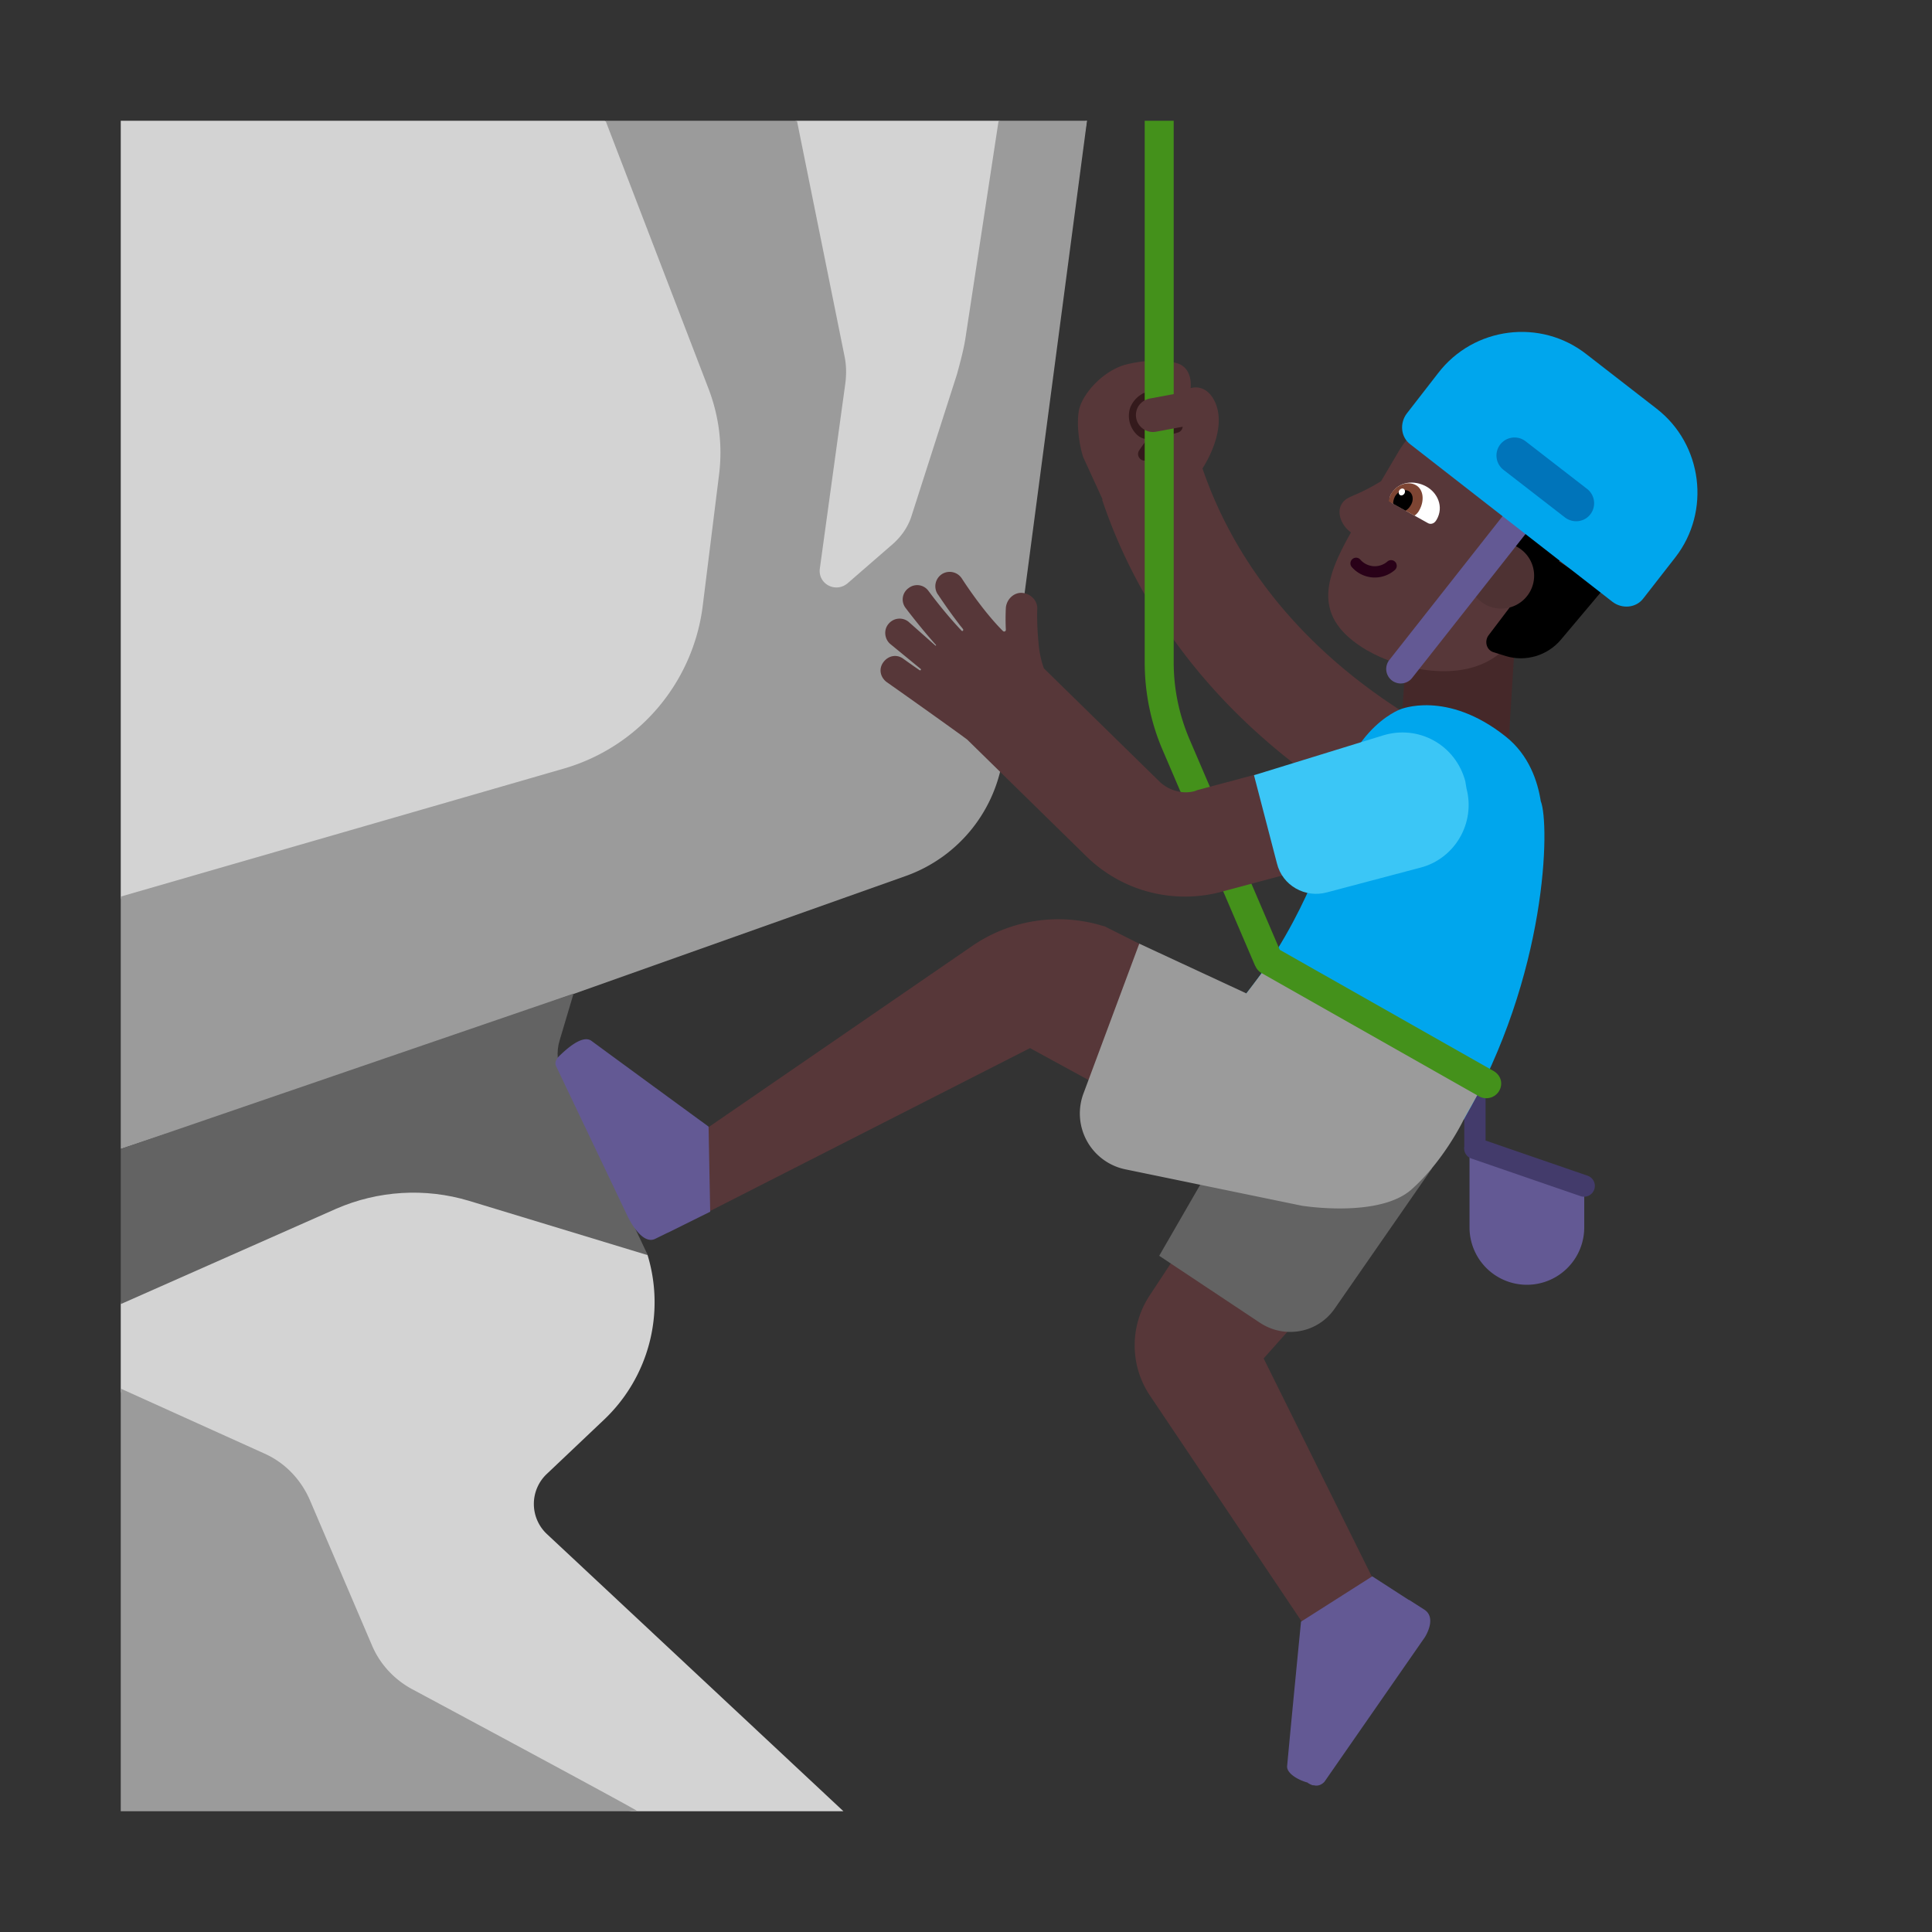 <svg xmlns="http://www.w3.org/2000/svg" width="1em" height="1em" viewBox="0 0 32 32"><rect x="0" y="0" width="32" height="32" fill="#333333" stroke="none"/><g fill="none"><path fill="#D3D3D3" d="m9.593 20.025l-.577-2.522c-.26-.53.154-1.143.704-1.363l5.37-2.16c.67-.27 1.14-.87 1.26-1.57L18 2l-.729.257L16.543 2h-3.346l-1.588.443L10.015 2H2v12.866l.941 3.259L2 21.59v1.454l1.779 5.747L10.463 30h3.507l-4.91-4.59a.683.683 0 0 1 0-1l.96-.91a2.68 2.68 0 0 0 .708-2.705c-.041-.137-1.07-.638-1.135-.77"/><path fill="#9B9B9B" d="M16 5.54L16.54 2h1.464L16.62 12.48A2.46 2.46 0 0 1 15 14.51l-5.52 1.96l-3.32 1.16c-.94.33-4.16 1.4-4.16 1.4v-4.18l7.34-2.12a3.222 3.222 0 0 0 2.3-2.7l.27-2.17c.06-.48 0-.96-.17-1.41L10.03 2h3.17l.79 3.91c.03.15.03.3.01.45l-.42 3.05c-.04.26.26.42.46.25L14.8 9c.13-.12.23-.26.29-.43l.76-2.37c.06-.22.12-.44.15-.66M4.39 24.08L2 23v7h8.56c.03 0-2.63-1.43-3.73-2.02c-.3-.16-.54-.42-.67-.73l-1.03-2.41c-.15-.34-.41-.61-.74-.76"/><path fill="#636363" d="m9.5 16.457l-.23.773c-.06.19-.04.4.05.59l1.41 2.97l-2.96-.9c-.73-.22-1.51-.17-2.2.13L2 21.6v-2.57z"/><path fill="#635994" d="m26.24 19.6l-1.9-.72v1.45a.95.95 0 1 0 1.9 0z"/><path fill="#433B6B" d="M24.606 18.13a.176.176 0 1 0-.353 0v.859a.18.18 0 0 0 .118.2l1.8.62a.179.179 0 1 0 .117-.338l-1.682-.58z"/><path fill="#573739" d="M19.917 7.759c.057-.088.415-.667.203-1.11c-.15-.31-.4-.22-.4-.22s.05-.35-.25-.42c-.4-.1-.86.04-.86.04c-.37.12-.69.49-.74.75c-.04.22 0 .55.07.77l.323.705l-.008.003c1.093 3.257 3.878 5.237 6.52 6.192l.591-1.638c-2.328-.841-4.573-2.51-5.449-5.072m-.935 7.928l-.807 2.281l-1.115-.608l-5.322 2.71l-.21-.722l.21-.68L16.1 15.67a2.52 2.52 0 0 1 2.18-.33h.01zm2.565 6.121l-1.905-1.263l-.602.915c-.33.5-.33 1.16.01 1.66l2.68 3.99l1.04-.9l-1.84-3.71z"/><path fill="#341A1C" d="M19.027 6.712a.109.109 0 1 0-.115-.184a.45.45 0 0 0-.193.226a.433.433 0 0 0 .1.434c.041.043.109.089.189.08c-.044.055-.09.118-.14.192a.109.109 0 1 0 .183.12c.154-.237.273-.338.345-.38l.007-.005a1.926 1.926 0 0 0 .103-.03l.007-.002h.002a.108.108 0 0 0 .073-.113c-.01-.1-.094-.108-.166-.094a.404.404 0 0 0-.097.035a3.125 3.125 0 0 1-.333.06a.086.086 0 0 1-.02-.016a.216.216 0 0 1-.051-.092a.188.188 0 0 1 .002-.115a.235.235 0 0 1 .104-.116"/><path fill="#452829" d="m25.09 10.66l-.11 1.75l-1.79-.09l.12-1.78z"/><path fill="#00A6ED" d="M25.52 13.27c-.05-.32-.19-.76-.58-1.07c-.98-.78-1.75-.45-1.75-.45s-1 .36-1.15 2.02c0 .01-.38 1.41-1.4 2.69l3.6 2.09c1.4-2.41 1.43-4.91 1.28-5.28"/><path fill="#636363" d="M20.81 18.01L19.2 20.8l1.67 1.11c.41.27.96.17 1.24-.24l1.61-2.32z"/><path fill="#9B9B9B" d="m17.95 18.1l.92-2.47l1.774.824l.276-.364l3.57 2.01l-.25.45s-.32.67-.86 1.15c-.54.48-1.82.27-1.82.27l-2.91-.6a.945.945 0 0 1-.7-1.27"/><path fill="#573739" d="M22.64 10.77c.55.32 1.57.56 2.19.06l.74-.74l.79-.75c.39-.66.16-1.52-.5-1.91l-.78-.46c-.66-.39-1.52-.16-1.91.5l-.295.5c-.211.13-.348.189-.443.23c-.11.048-.163.071-.211.15c-.09.15.008.367.155.468c-.443.785-.648 1.414.265 1.953"/><path fill="#000" d="m25.822 9.297l.08-.12l-.67-.46l-.36.52l.5.34l-.72.95c-.07.1-.03.25.1.28l.19.06c.33.1.69-.01.91-.27l.69-.82z"/><path fill="#4E3233" d="M25.41 9.535a.545.545 0 1 1-1.09 0a.545.545 0 0 1 1.09 0"/><path fill="#635994" d="M25.39 8.689a.24.24 0 1 0-.378-.298l-2 2.54a.24.24 0 0 0 .377.298zM11.736 18.66s-1.152-.841-1.937-1.418c-.152-.116-.43.146-.542.255c-.081.08-.052.15-.052.15l1.188 2.494s.228.495.461.377l.196-.096a.386.386 0 0 0 .028-.012l.685-.34zm9.813 8.2s-.14 1.42-.23 2.39c-.012.117.17.23.342.276l-.002.003s.08.05.1.04c.11.03.18-.06.18-.06l1.66-2.39s.21-.32-.01-.46l-.25-.16l-.002.003l-.608-.393z"/><path fill="#fff" d="M23.07 8.34c-.05-.03-.065-.087-.035-.146c0 0 .003-.007.006-.01c.129-.22.387-.23.576-.13c.19.1.305.339.176.557l-.007.01c-.03.05-.085.068-.13.046z"/><path fill="#7D4533" d="M23.001 8.302c.01-.04.018-.084.037-.117c.09-.16.281-.221.41-.152c.13.07.15.259.06.418c-.02.04-.05.07-.08.09z"/><path fill="#000" d="M23.075 8.344c0-.04.01-.08.03-.12c.05-.09.159-.129.228-.09c.07.04.09.15.03.24a.227.227 0 0 1-.083.084z"/><path fill="#fff" d="M23.262 8.174c.016-.029.01-.063-.013-.077c-.023-.014-.056-.002-.073.026c-.016.029-.01.063.013.077c.023.014.056.002.073-.026"/><path fill="#290118" d="M22.4 9.26a.093.093 0 0 1 .131.009a.318.318 0 0 0 .448.032a.093.093 0 0 1 .124.14a.505.505 0 0 1-.712-.048a.093.093 0 0 1 .008-.132"/><path fill="#00A6ED" d="m27.44 6.77l-1.16-.9c-.76-.6-1.87-.46-2.46.31l-.52.67c-.12.16-.1.39.06.51l3.35 2.61c.16.12.39.1.51-.06l.53-.68c.59-.76.45-1.87-.31-2.46"/><path fill="#0074BA" d="m26.29 8.1l-1.02-.79a.3.3 0 0 0-.42.05a.3.3 0 0 0 .05.42l1.02.79c.13.1.32.08.42-.05a.3.3 0 0 0-.05-.42"/><path fill="#44911B" d="M19.26 12.43L20.79 16l.002-.001a.25.25 0 0 0 .108.121l3.6 2.04a.247.247 0 0 0 .33-.09c.07-.12.03-.26-.09-.33l-3.543-2.008L19.7 12.24c-.17-.4-.26-.83-.26-1.27V2h-.48v8.97c0 .5.1 1 .3 1.46"/><path fill="#573739" d="M18.82 6.93c.03.15.18.25.33.22l.59-.11l-.1-.55l-.59.11c-.16.03-.26.17-.23.33m3.58 5.47l-2.58.69l-.02.01c-.2.06-.42 0-.58-.14l-1.93-1.89a1.64 1.64 0 0 1-.09-.44c-.03-.3-.02-.54-.02-.54c.01-.14-.11-.26-.25-.27c-.14-.01-.26.11-.27.25c0 .01-.01.16 0 .36c0 .03-.03.04-.05.02c-.29-.29-.57-.7-.68-.87a.24.24 0 0 0-.33-.07a.24.24 0 0 0-.07.33c.01.01.15.23.35.49c.02.03.05.06.07.09c.01.01 0 .02 0 .03h-.02c-.32-.34-.54-.65-.55-.66a.23.23 0 0 0-.33-.05a.23.23 0 0 0-.05.33s.24.32.5.61c.01.01 0 .02-.01.01l-.44-.39a.236.236 0 0 0-.33.03c-.09.1-.07.26.03.34l.5.41c.01.01 0 .03-.02.02c-.16-.11-.27-.19-.27-.19c-.11-.08-.25-.05-.33.06c-.08.11-.05.25.06.33c.47.33 1.24.88 1.33.95L18 14.19a2.334 2.334 0 0 0 2.27.57l2.58-.69z"/><path fill="#3BC6F6" d="M24.29 13.06c.15.57-.19 1.16-.76 1.31l-1.55.41c-.36.1-.74-.11-.83-.48l-.38-1.46l2.14-.66c.59-.18 1.2.16 1.36.76z"/></g></svg>